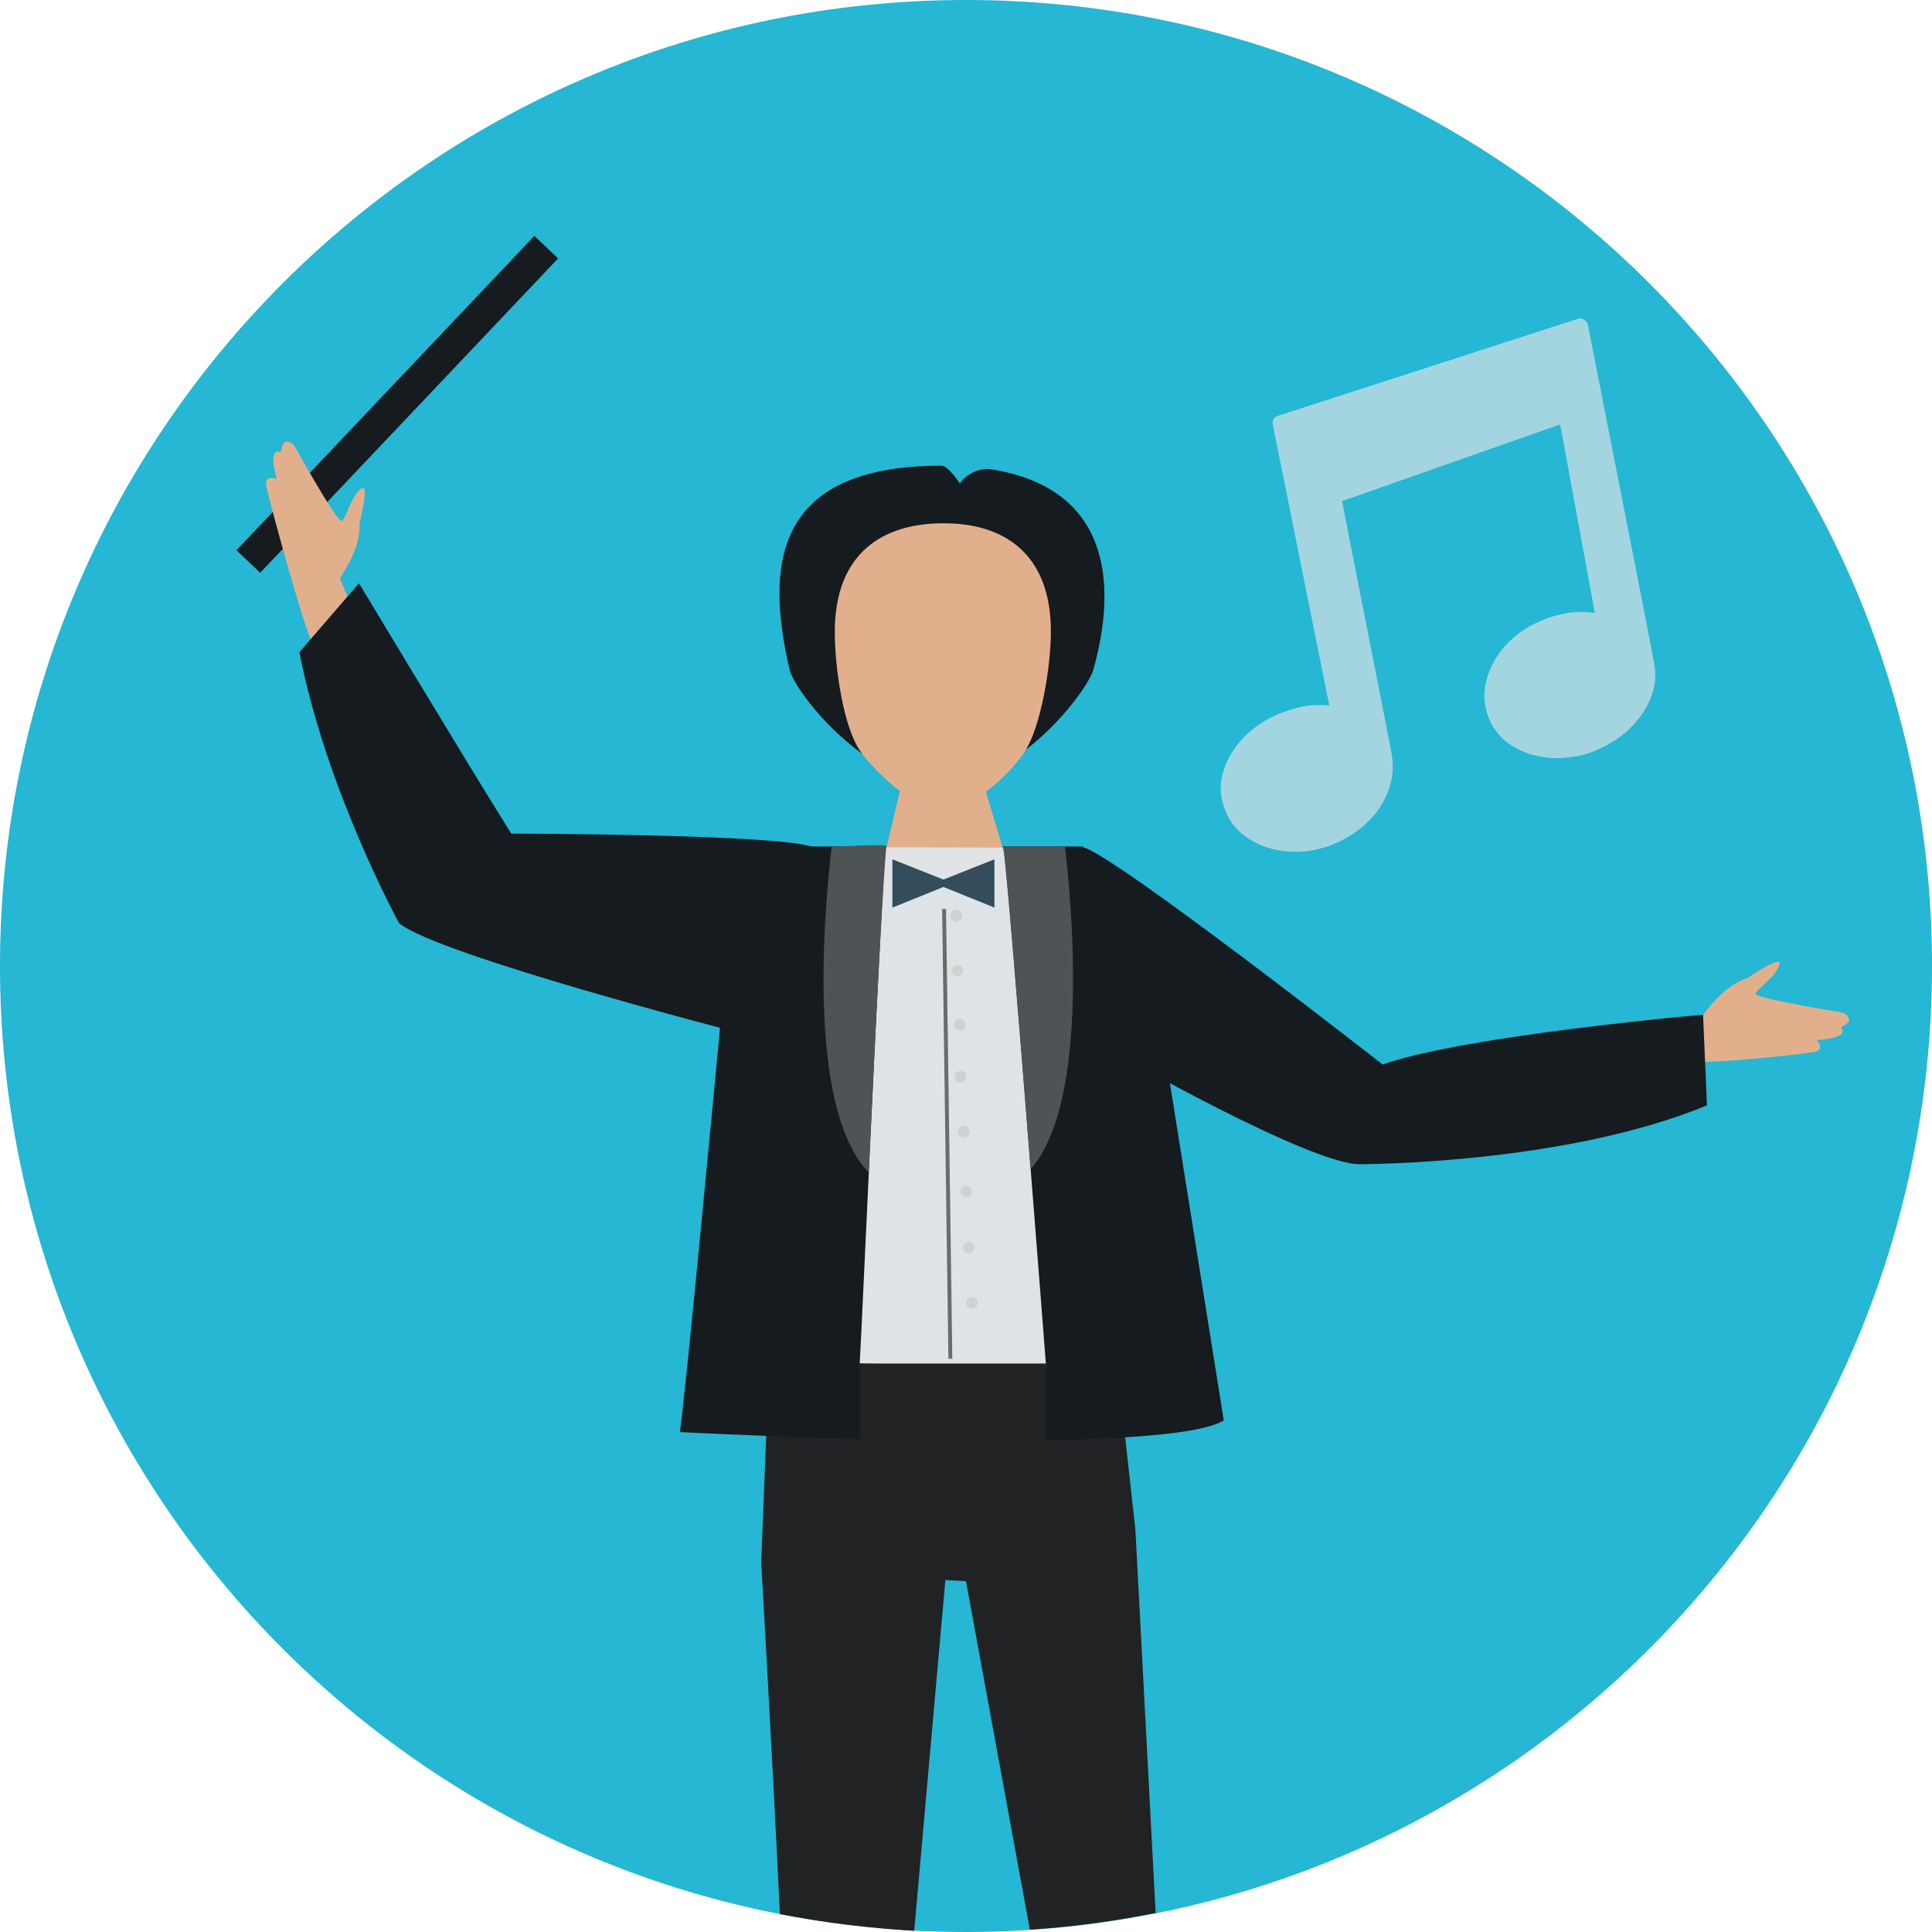 <?xml version="1.0" encoding="iso-8859-1"?>
<!-- Generator: Adobe Illustrator 19.0.0, SVG Export Plug-In . SVG Version: 6.00 Build 0)  -->
<svg version="1.1" id="Layer_1" xmlns="http://www.w3.org/2000/svg" xmlns:xlink="http://www.w3.org/1999/xlink" x="0px" y="0px"
	 viewBox="0 0 496.2 496.2" style="enable-background:new 0 0 496.2 496.2;" xml:space="preserve">
<path style="fill:#25B7D3;" d="M496.2,248.1C496.2,111.1,385.1,0,248.1,0S0,111.1,0,248.1s111.1,248.1,248.1,248.1
	S496.2,385.1,496.2,248.1z"/>
<path style="fill:#A3D5E0;" d="M406.8,82.1c-0.5-0.3-1.1-0.4-1.6-0.2l-77,24.9c-1,0.3-1.5,1.3-1.3,2.3l14.5,72.1
	c-2.7-0.3-5.5-0.1-8.3,0.6c-1.3,0.3-2.7,0.8-4,1.3c-5.7,2.2-10,5.8-12.9,10.5c-2.9,4.9-3.5,9.8-1.5,14.6c1.9,4.7,5.7,7.9,11.2,9.6
	c4.1,1.2,8.4,1.3,12.6,0.3c1.2-0.3,2.5-0.7,3.8-1.2c5-2.1,9-5.1,11.8-9.1c2.8-4.1,4-8.4,3.5-12.8c0-0.1,0-0.2,0-0.2l-0.1-0.6
	c-0.4-2.4-1.7-9-3.9-20.2c-2.2-11.1-4.3-21.8-6.3-31.9l-2.6-13.4l56-19.7l8.9,48.4c-3-0.4-6.1-0.3-9.2,0.5c-1.3,0.3-2.6,0.7-3.8,1.2
	c-5.7,2.2-10,5.8-12.8,10.6c-2.8,5-3.3,9.9-1.5,14.6c1.9,4.7,5.6,7.9,11.1,9.5c4.1,1.2,8.3,1.2,12.6,0.2c1.3-0.3,2.6-0.7,3.9-1.3
	c5.1-2.1,9-5.2,11.9-9.4c2.9-4.3,3.9-8.7,3-13.1c-0.4-2.5-6-30.9-17-86.9C407.7,82.9,407.3,82.4,406.8,82.1z"/>
<rect x="97.869" y="48.274" transform="matrix(-0.726 -0.688 0.688 -0.726 104.675 249.478)" style="fill:#151B1E;" width="8.4" height="111.199"/>
<path style="fill:#212223;" d="M288,360.3l-91,3.2l-1.5,37.8c0,0,2.6,44.6,4.8,90.3c11.3,2.2,22.8,3.6,34.5,4.3l8-90.1l5.3,0.3
	l16.4,89.5c11-0.7,21.8-2.2,32.3-4.3l-5.2-98.5L288,360.3z"/>
<path style="fill:#E2AF8D;" d="M87.3,148.5c0,0,5.6-7.8,5-14c0,0,2.9-11.1,0.3-8.9c-2.6,2.2-3.7,7.5-4.8,8.2s-12.3-19.5-12.3-19.5
	s-2.3-2.2-3,0.2c-0.2,0.6-0.4,1.6-0.4,1.6c-1-0.4-1.7-0.1-1.9,1.4c-0.2,2,0.9,5.5,0.9,5.5s-3.2-1.3-2.7,1.8s9.8,37,11.7,39.9
	c1.1,1.7,9.6-3.8,10.1-7.3C90.6,155.9,87.3,148.5,87.3,148.5z"/>
<path style="fill:#151B1E;" d="M92.2,149.8c0,0,27.1,45.1,39.1,64.3c0,0,71.2,0.1,77.7,3.6l-19.8,47.4c0,0-77-19.9-86.7-28
	c0,0-18.7-34.1-25.6-69.6L92.2,149.8z"/>
<path style="fill:#E2AF8D;" d="M437.3,260.8c0,0,5.4-7.9,11.5-9.6c0,0,9.4-6.5,8.2-3.3c-1.2,3.2-5.8,6.1-6.1,7.3
	c-0.3,1.2,22.5,4.9,22.5,4.9s2.8,1.4,0.8,2.9c-0.5,0.4-1.4,0.9-1.4,0.9c0.7,0.8,0.7,1.6-0.7,2.2c-1.9,0.9-5.5,1-5.5,1
	s2.4,2.5-0.7,3.1s-28,3.2-31.5,2.4c-2-0.5-9.4-8.8-6.3-10.5C429.5,261.6,437.3,260.8,437.3,260.8z"/>
<g>
	<path style="fill:#151B1E;" d="M437.4,260.6c0,0-61,5.3-82.3,12.8c0,0-69.7-54.5-77-55.8l7.3,52.3c0,0,51.3,29.4,64,29.1
		c0,0,52.2,0.1,89-15.1L437.4,260.6z"/>
	<path style="fill:#151B1E;" d="M297.9,262.1l-19.8-44.7h-70.3l-22.7,44.7c0,0-9.4,100.2-10.5,105.7c0,0,124.6,6.6,139.7-3
		L297.9,262.1z"/>
</g>
<path style="fill:#DFE3E5;" d="M257.7,217.5l-30.1-0.1c-0.9,2.4-6.4,127.3-6.8,132.8l47.9,1.2C268.7,351.5,258.6,219.9,257.7,217.5z
	"/>
<rect x="220.8" y="350.2" style="fill:#212223;" width="47.9" height="29.3"/>
<path style="fill:#151B1E;" d="M241.8,119.6c-43.6,0-45.1,26.2-39,52.4c1.3,5.6,19.5,29.2,39,29.2s37.5-23.7,39-29.2
	c6.5-23.2,3.6-46.8-26.4-51.5c-2.4-0.4-6.1,1-7.9,3.7C246.6,124.2,243.5,119.6,241.8,119.6z"/>
<path style="fill:#38281F;" d="M242.1,239.7c0.1,0,0.1,0,0.2,0C242.2,239.7,242.1,239.7,242.1,239.7L242.1,239.7z"/>
<g>
	<polygon style="fill:#E2AF8D;" points="257.5,217.7 227.7,217.6 231.5,201.6 252.7,201.6 	"/>
	<path style="fill:#E2AF8D;" d="M269.9,162.2c0,9-2.5,24-6.5,30.5c-3.5,5.6-13.3,15.2-21.3,15.2c-7.9,0-18-10.5-21.1-14.9
		c-4.4-6.2-6.6-21.6-6.6-30.7c0-20.3,12.4-27.9,27.8-27.9C257.5,134.3,269.9,141.9,269.9,162.2z"/>
</g>
<polygon style="fill:#334D5C;" points="255.4,233.1 242.3,227.8 229.2,233.1 229.2,220.7 242.3,225.9 255.4,220.7 "/>
<rect x="185.392" y="290.618" transform="matrix(-0.014 -1 1 -0.014 -44.437 538.436)" style="fill:#6B6B6B;" width="115.5" height="1"/>
<g>
	<circle style="fill:#CFD2D3;" cx="245.6" cy="235.2" r="1.5"/>
	<circle style="fill:#CFD2D3;" cx="245.9" cy="249.3" r="1.5"/>
	<circle style="fill:#CFD2D3;" cx="246.5" cy="263.2" r="1.5"/>
	<circle style="fill:#CFD2D3;" cx="246.7" cy="276.5" r="1.5"/>
	<circle style="fill:#CFD2D3;" cx="247.5" cy="290.6" r="1.5"/>
	<circle style="fill:#CFD2D3;" cx="248.2" cy="306" r="1.5"/>
	<circle style="fill:#CFD2D3;" cx="248.8" cy="320.4" r="1.5"/>
	<circle style="fill:#CFD2D3;" cx="249.6" cy="334.6" r="1.5"/>
</g>
<g>
	<path style="fill:#4E5456;" d="M257.7,218.2c0.5,1.4,4.1,45.1,7,82.1c15.5-17.6,10.4-69.5,8.8-82.9h-15.9
		C257.5,217.4,257.5,217.6,257.7,218.2z"/>
	<path style="fill:#4E5456;" d="M223.1,301.1c1.7-37,4.1-82.4,4.6-83.8c0.2-0.6-14.1,0.2-14.1,0.2C212,231,206.7,284.2,223.1,301.1z
		"/>
</g>
<g>
</g>
<g>
</g>
<g>
</g>
<g>
</g>
<g>
</g>
<g>
</g>
<g>
</g>
<g>
</g>
<g>
</g>
<g>
</g>
<g>
</g>
<g>
</g>
<g>
</g>
<g>
</g>
<g>
</g>
</svg>
